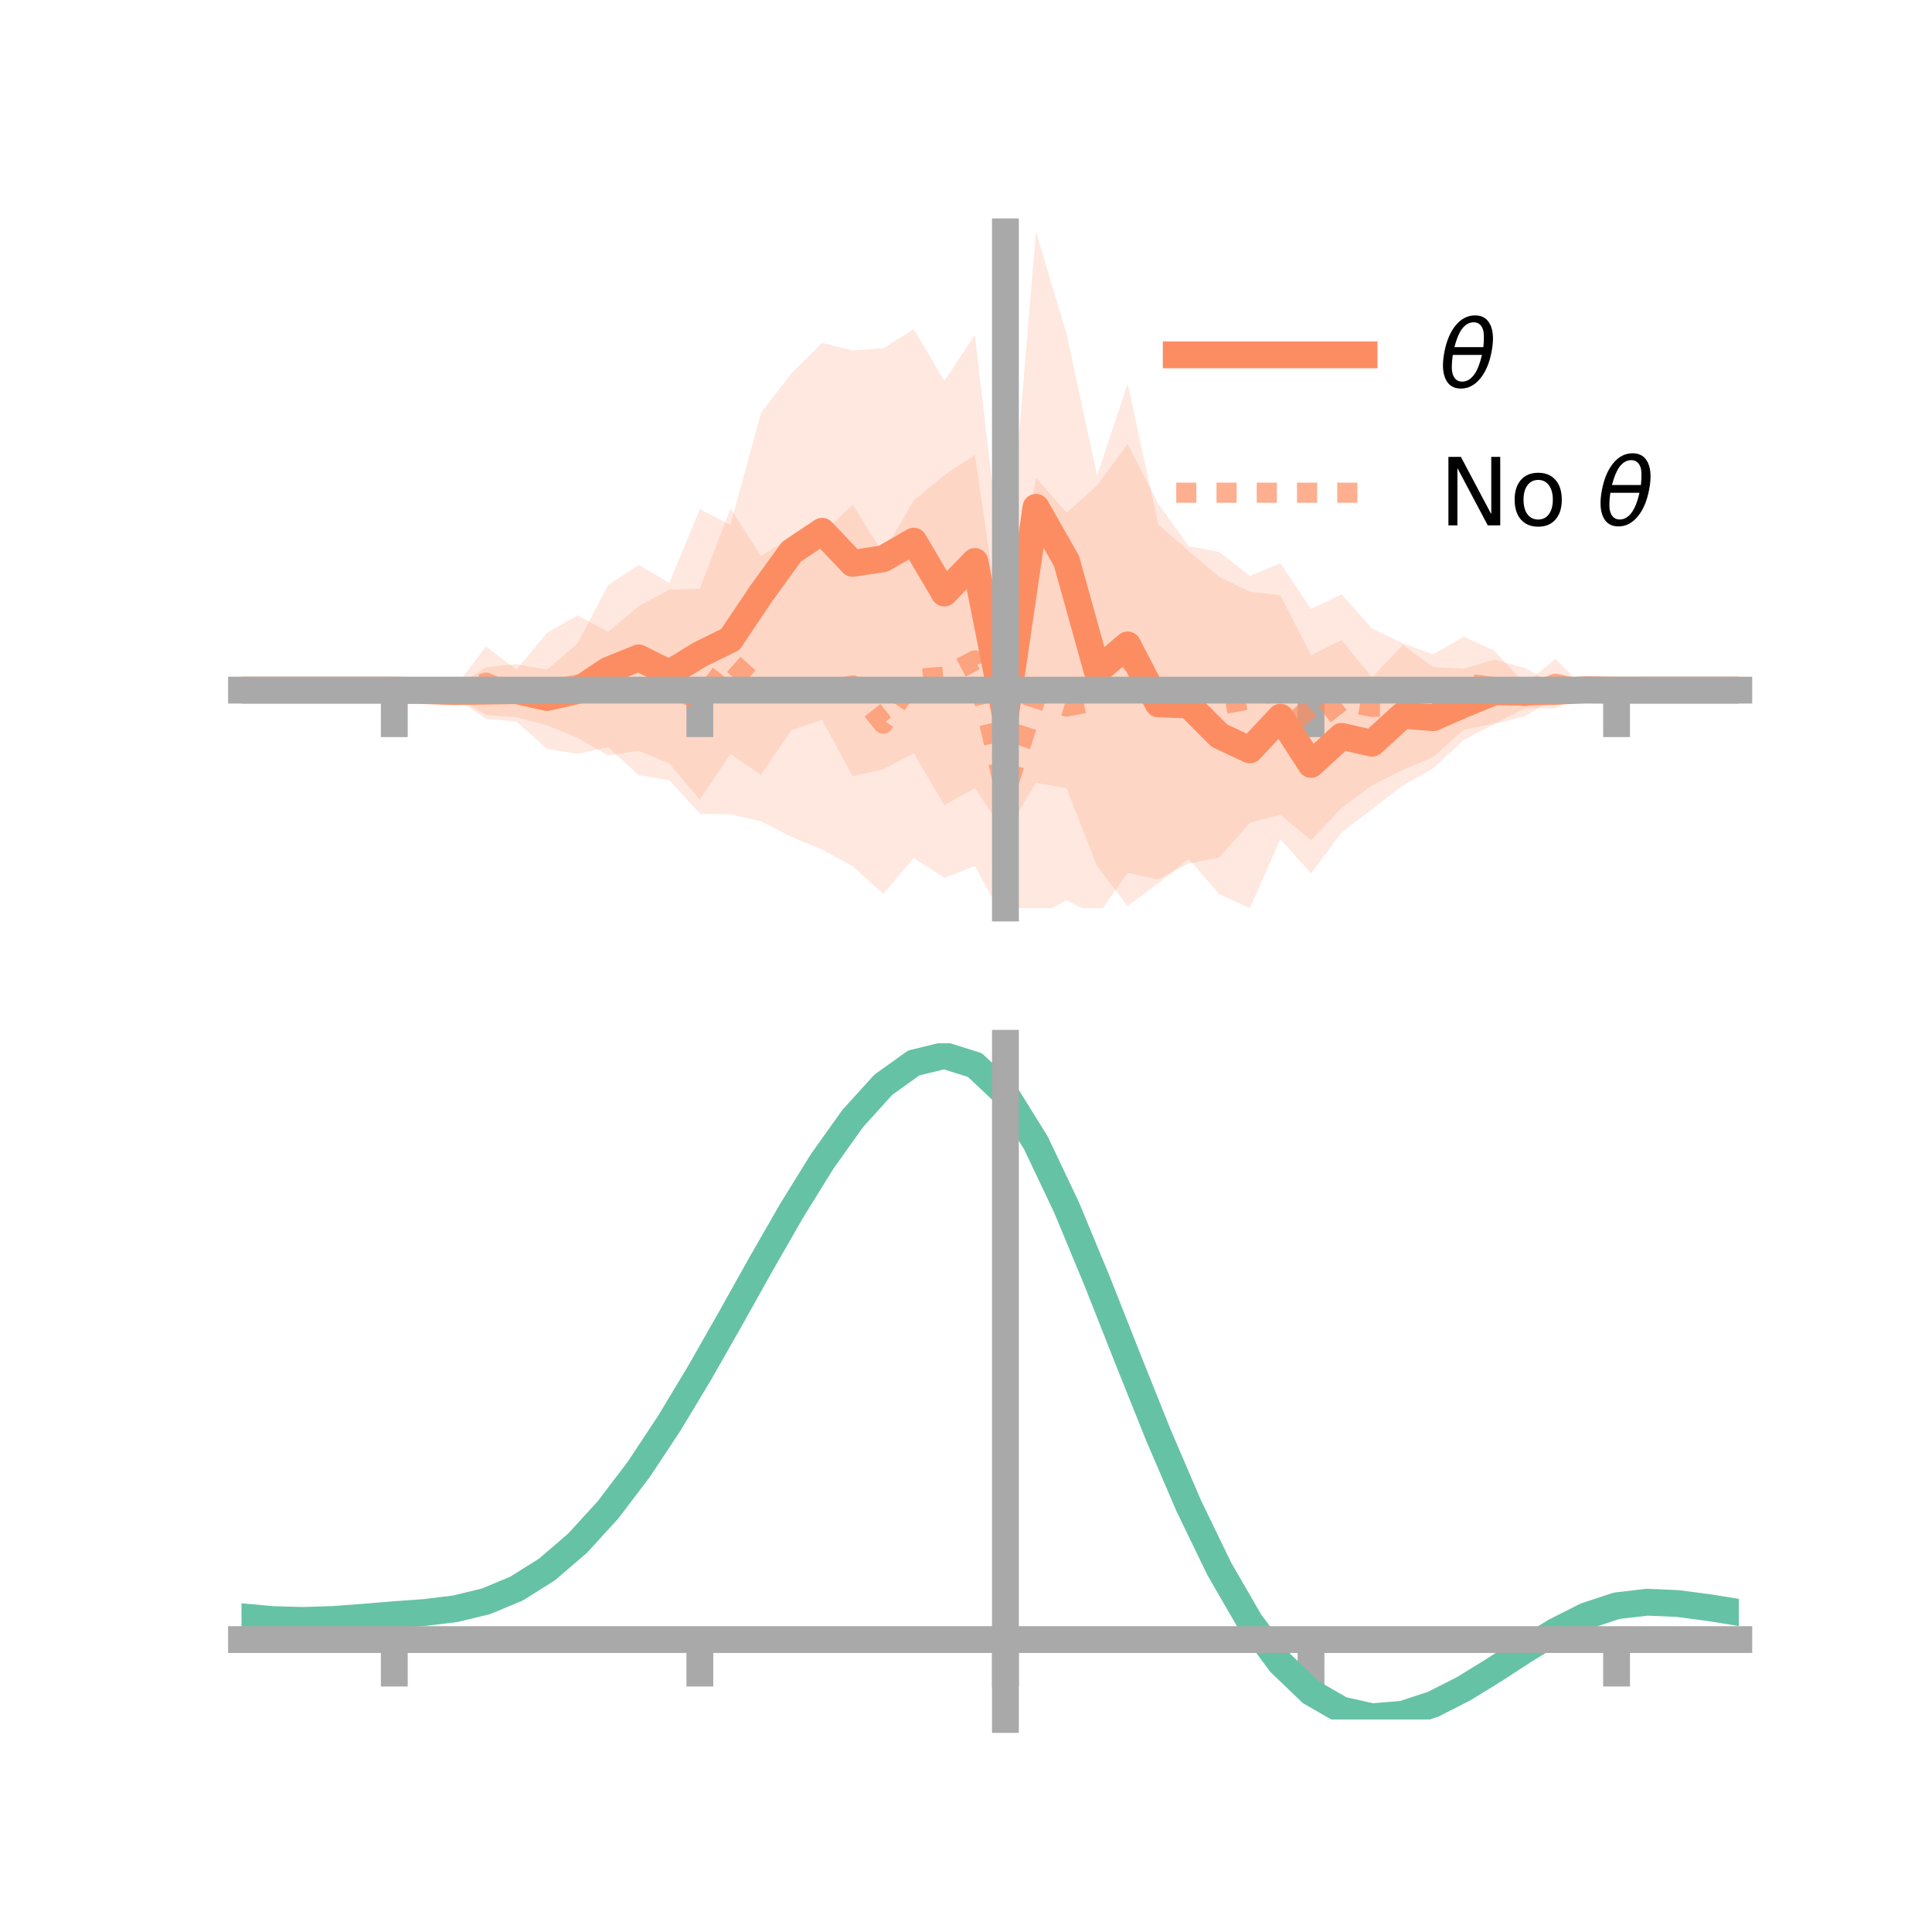<?xml version="1.0" encoding="utf-8" standalone="no"?>
<!DOCTYPE svg PUBLIC "-//W3C//DTD SVG 1.1//EN"
  "http://www.w3.org/Graphics/SVG/1.1/DTD/svg11.dtd">
<!-- Created with matplotlib (https://matplotlib.org/) -->
<svg height="144pt" version="1.1" viewBox="0 0 144 144" width="144pt" xmlns="http://www.w3.org/2000/svg" xmlns:xlink="http://www.w3.org/1999/xlink">
 <defs>
  <style type="text/css">*{stroke-linecap:butt;stroke-linejoin:round;}</style>
 </defs>
 <g id="figure_1">
  <g id="patch_1">
   <path d="M 0 144 
L 144 144 
L 144 0 
L 0 0 
z
" style="fill:none;"/>
  </g>
  <g id="axes_1">
   <g id="patch_2">
    <path d="M 18 67.68 
L 129.6 67.68 
L 129.6 17.28 
L 18 17.28 
z
" style="fill:none;"/>
   </g>
   <g id="PolyCollection_1">
    <path clip-path="url(#pcc24f3a2de)" d="M 18 51.44 
L 18 51.44 
L 20.278 51.44 
L 22.555 51.44 
L 24.833 51.44 
L 27.11 51.44 
L 29.388 51.44 
L 31.665 51.302 
L 33.943 51.226 
L 36.22 49.733 
L 38.498 49.496 
L 40.776 49.918 
L 43.053 47.95 
L 45.331 43.599 
L 47.608 42.112 
L 49.886 43.448 
L 52.163 37.954 
L 54.441 39.121 
L 56.718 30.783 
L 58.996 27.825 
L 61.273 25.553 
L 63.551 26.124 
L 65.829 25.96 
L 68.106 24.537 
L 70.384 28.396 
L 72.661 24.957 
L 74.939 44.526 
L 77.216 17.28 
L 79.494 24.891 
L 81.771 35.449 
L 84.049 28.605 
L 86.327 39.086 
L 88.604 41.084 
L 90.882 43.001 
L 93.159 44.109 
L 95.437 44.367 
L 97.714 48.849 
L 99.992 47.714 
L 102.269 50.488 
L 104.547 48.08 
L 106.824 49.718 
L 109.102 49.848 
L 111.38 49.165 
L 113.657 49.784 
L 115.935 51.08 
L 118.212 51.176 
L 120.49 51.439 
L 122.767 51.44 
L 125.045 51.44 
L 127.322 51.44 
L 129.6 51.44 
L 129.6 51.44 
L 129.6 51.44 
L 127.322 51.44 
L 125.045 51.44 
L 122.767 51.44 
L 120.49 51.442 
L 118.212 51.646 
L 115.935 51.981 
L 113.657 53.387 
L 111.38 53.969 
L 109.102 55.142 
L 106.824 57.268 
L 104.547 58.552 
L 102.269 60.305 
L 99.992 62.057 
L 97.714 65.105 
L 95.437 62.549 
L 93.159 67.68 
L 90.882 66.654 
L 88.604 64.007 
L 86.327 65.834 
L 84.049 67.531 
L 81.771 64.553 
L 79.494 58.749 
L 77.216 58.345 
L 74.939 62.11 
L 72.661 58.746 
L 70.384 60.005 
L 68.106 56.137 
L 65.829 57.333 
L 63.551 57.863 
L 61.273 53.645 
L 58.996 54.42 
L 56.718 57.746 
L 54.441 56.197 
L 52.163 59.605 
L 49.886 56.906 
L 47.608 55.96 
L 45.331 56.31 
L 43.053 54.992 
L 40.776 54.06 
L 38.498 53.456 
L 36.22 53.287 
L 33.943 51.874 
L 31.665 51.649 
L 29.388 51.44 
L 27.11 51.44 
L 24.833 51.44 
L 22.555 51.44 
L 20.278 51.44 
L 18 51.44 
z
" style="fill:#fc8d62;fill-opacity:0.2;"/>
   </g>
   <g id="PolyCollection_2">
    <path clip-path="url(#pcc24f3a2de)" d="M 18 51.44 
L 18 51.44 
L 20.278 51.44 
L 22.555 51.44 
L 24.833 51.44 
L 27.11 51.44 
L 29.388 51.44 
L 31.665 51.44 
L 33.943 51.198 
L 36.22 48.188 
L 38.498 49.902 
L 40.776 47.166 
L 43.053 45.868 
L 45.331 47.093 
L 47.608 45.179 
L 49.886 43.956 
L 52.163 43.882 
L 54.441 37.905 
L 56.718 41.446 
L 58.996 40.029 
L 61.273 39.791 
L 63.551 37.606 
L 65.829 41.247 
L 68.106 37.297 
L 70.384 35.421 
L 72.661 33.906 
L 74.939 49.459 
L 77.216 35.612 
L 79.494 38.223 
L 81.771 36.187 
L 84.049 33.089 
L 86.327 37.554 
L 88.604 40.708 
L 90.882 41.15 
L 93.159 42.927 
L 95.437 41.987 
L 97.714 45.402 
L 99.992 44.297 
L 102.269 46.84 
L 104.547 47.949 
L 106.824 48.774 
L 109.102 47.458 
L 111.38 48.491 
L 113.657 50.991 
L 115.935 49.111 
L 118.212 51.408 
L 120.49 51.419 
L 122.767 51.44 
L 125.045 51.44 
L 127.322 51.44 
L 129.6 51.44 
L 129.6 51.44 
L 129.6 51.44 
L 127.322 51.44 
L 125.045 51.44 
L 122.767 51.44 
L 120.49 51.47 
L 118.212 51.51 
L 115.935 52.808 
L 113.657 52.797 
L 111.38 53.929 
L 109.102 54.385 
L 106.824 56.429 
L 104.547 57.387 
L 102.269 58.525 
L 99.992 60.229 
L 97.714 62.62 
L 95.437 60.722 
L 93.159 61.317 
L 90.882 63.902 
L 88.604 64.361 
L 86.327 65.545 
L 84.049 65.058 
L 81.771 68.28 
L 79.494 67.096 
L 77.216 68.35 
L 74.939 68.769 
L 72.661 64.538 
L 70.384 65.434 
L 68.106 63.946 
L 65.829 66.627 
L 63.551 64.56 
L 61.273 63.325 
L 58.996 62.379 
L 56.718 61.212 
L 54.441 60.698 
L 52.163 60.653 
L 49.886 58.148 
L 47.608 57.783 
L 45.331 55.69 
L 43.053 56.184 
L 40.776 55.821 
L 38.498 53.784 
L 36.22 53.573 
L 33.943 52.021 
L 31.665 51.44 
L 29.388 51.44 
L 27.11 51.44 
L 24.833 51.44 
L 22.555 51.44 
L 20.278 51.44 
L 18 51.44 
z
" style="fill:#fc8d62;fill-opacity:0.2;"/>
   </g>
   <g id="matplotlib.axis_1">
    <g id="xtick_1">
     <g id="line2d_1">
      <defs>
       <path d="M 0 0 
L 0 3.5 
" id="ma2b2f257c2" style="stroke:#a9a9a9;stroke-width:2;"/>
      </defs>
      <g>
       <use style="fill:#a9a9a9;stroke:#a9a9a9;stroke-width:2;" x="29.388" xlink:href="#ma2b2f257c2" y="51.44"/>
      </g>
     </g>
    </g>
    <g id="xtick_2">
     <g id="line2d_2">
      <g>
       <use style="fill:#a9a9a9;stroke:#a9a9a9;stroke-width:2;" x="52.163" xlink:href="#ma2b2f257c2" y="51.44"/>
      </g>
     </g>
    </g>
    <g id="xtick_3">
     <g id="line2d_3">
      <g>
       <use style="fill:#a9a9a9;stroke:#a9a9a9;stroke-width:2;" x="74.939" xlink:href="#ma2b2f257c2" y="51.44"/>
      </g>
     </g>
    </g>
    <g id="xtick_4">
     <g id="line2d_4">
      <g>
       <use style="fill:#a9a9a9;stroke:#a9a9a9;stroke-width:2;" x="97.714" xlink:href="#ma2b2f257c2" y="51.44"/>
      </g>
     </g>
    </g>
    <g id="xtick_5">
     <g id="line2d_5">
      <g>
       <use style="fill:#a9a9a9;stroke:#a9a9a9;stroke-width:2;" x="120.49" xlink:href="#ma2b2f257c2" y="51.44"/>
      </g>
     </g>
    </g>
   </g>
   <g id="matplotlib.axis_2"/>
   <g id="line2d_6">
    <path clip-path="url(#pcc24f3a2de)" d="M 18 51.44 
L 20.278 51.44 
L 22.555 51.44 
L 24.833 51.44 
L 27.11 51.44 
L 29.388 51.44 
L 31.665 51.476 
L 33.943 51.55 
L 36.22 51.51 
L 38.498 51.476 
L 40.776 51.989 
L 43.053 51.471 
L 45.331 49.954 
L 47.608 49.036 
L 49.886 50.177 
L 52.163 48.779 
L 54.441 47.659 
L 56.718 44.265 
L 58.996 41.122 
L 61.273 39.599 
L 63.551 41.994 
L 65.829 41.647 
L 68.106 40.337 
L 70.384 44.2 
L 72.661 41.851 
L 74.939 53.318 
L 77.216 37.812 
L 79.494 41.82 
L 81.771 50.001 
L 84.049 48.068 
L 86.327 52.46 
L 88.604 52.546 
L 90.882 54.827 
L 93.159 55.894 
L 95.437 53.458 
L 97.714 56.977 
L 99.992 54.885 
L 102.269 55.396 
L 104.547 53.316 
L 106.824 53.493 
L 109.102 52.495 
L 111.38 51.567 
L 113.657 51.586 
L 115.935 51.53 
L 118.212 51.411 
L 120.49 51.441 
L 122.767 51.44 
L 125.045 51.44 
L 127.322 51.44 
L 129.6 51.44 
" style="fill:none;stroke:#fc8d62;stroke-linecap:square;stroke-width:2;"/>
   </g>
   <g id="line2d_7">
    <path clip-path="url(#pcc24f3a2de)" d="M 18 51.44 
L 20.278 51.44 
L 22.555 51.44 
L 24.833 51.44 
L 27.11 51.44 
L 29.388 51.44 
L 31.665 51.44 
L 33.943 51.609 
L 36.22 50.881 
L 38.498 51.843 
L 40.776 51.493 
L 43.053 51.026 
L 45.331 51.391 
L 47.608 51.481 
L 49.886 51.052 
L 52.163 52.267 
L 54.441 49.302 
L 56.718 51.329 
L 58.996 51.204 
L 61.273 51.558 
L 63.551 51.083 
L 65.829 53.937 
L 68.106 50.621 
L 70.384 50.428 
L 72.661 49.222 
L 74.939 59.114 
L 77.216 51.981 
L 79.494 52.659 
L 81.771 52.234 
L 84.049 49.073 
L 86.327 51.55 
L 88.604 52.535 
L 90.882 52.526 
L 93.159 52.122 
L 95.437 51.355 
L 97.714 54.011 
L 99.992 52.263 
L 102.269 52.683 
L 104.547 52.668 
L 106.824 52.601 
L 109.102 50.921 
L 111.38 51.21 
L 113.657 51.894 
L 115.935 50.96 
L 118.212 51.459 
L 120.49 51.445 
L 122.767 51.44 
L 125.045 51.44 
L 127.322 51.44 
L 129.6 51.44 
" style="fill:none;stroke:#fc8d62;stroke-dasharray:1.5,1.5;stroke-dashoffset:0;stroke-opacity:0.7;stroke-width:1.5;"/>
   </g>
   <g id="patch_3">
    <path d="M 74.939 67.68 
L 74.939 17.28 
" style="fill:none;stroke:#a9a9a9;stroke-linecap:square;stroke-linejoin:miter;stroke-width:2;"/>
   </g>
   <g id="patch_4">
    <path d="M 129.6 67.68 
L 129.6 17.28 
" style="fill:none;"/>
   </g>
   <g id="patch_5">
    <path d="M 18 51.44 
L 129.6 51.44 
" style="fill:none;stroke:#a9a9a9;stroke-linecap:square;stroke-linejoin:miter;stroke-width:2;"/>
   </g>
   <g id="patch_6">
    <path d="M 18 17.28 
L 129.6 17.28 
" style="fill:none;"/>
   </g>
   <g id="legend_1">
    <g id="line2d_8">
     <path d="M 87.67 26.449 
L 101.67 26.449 
" style="fill:none;stroke:#fc8d62;stroke-linecap:square;stroke-width:2;"/>
    </g>
    <g id="line2d_9"/>
    <g id="text_1">
     <!-- $\theta$ -->
     <g transform="translate(107.27 28.899)scale(0.07 -0.07)">
      <defs>
       <path d="M 45.516 34.672 
L 14.453 34.672 
Q 12.359 20.062 14.5 13.875 
Q 17.188 6.25 24.469 6.25 
Q 31.781 6.25 37.359 13.922 
Q 42.234 20.656 45.516 34.672 
z
M 47.016 42.969 
Q 48.344 56.844 46.625 61.719 
Q 43.953 69.438 36.766 69.438 
Q 29.297 69.438 23.828 61.812 
Q 19.531 55.672 16.156 42.969 
z
M 38.188 76.766 
Q 49.906 76.766 54.594 66.406 
Q 59.281 56.109 55.719 37.844 
Q 52.203 19.625 43.453 9.281 
Q 34.766 -1.125 23.047 -1.125 
Q 11.281 -1.125 6.641 9.281 
Q 2 19.625 5.516 37.844 
Q 9.078 56.109 17.719 66.406 
Q 26.422 76.766 38.188 76.766 
z
" id="DejaVuSans-Oblique-952"/>
      </defs>
      <use transform="translate(0 0.234)" xlink:href="#DejaVuSans-Oblique-952"/>
     </g>
    </g>
    <g id="line2d_10">
     <path d="M 87.67 36.724 
L 101.67 36.724 
" style="fill:none;stroke:#fc8d62;stroke-dasharray:1.5,1.5;stroke-dashoffset:0;stroke-opacity:0.7;stroke-width:1.5;"/>
    </g>
    <g id="line2d_11"/>
    <g id="text_2">
     <!-- No $\theta$ -->
     <g transform="translate(107.27 39.174)scale(0.07 -0.07)">
      <defs>
       <path d="M 9.812 72.906 
L 23.094 72.906 
L 55.422 11.922 
L 55.422 72.906 
L 64.984 72.906 
L 64.984 0 
L 51.703 0 
L 19.391 60.984 
L 19.391 0 
L 9.812 0 
z
" id="DejaVuSans-78"/>
       <path d="M 30.609 48.391 
Q 23.391 48.391 19.188 42.75 
Q 14.984 37.109 14.984 27.297 
Q 14.984 17.484 19.156 11.844 
Q 23.344 6.203 30.609 6.203 
Q 37.797 6.203 41.984 11.859 
Q 46.188 17.531 46.188 27.297 
Q 46.188 37.016 41.984 42.703 
Q 37.797 48.391 30.609 48.391 
z
M 30.609 56 
Q 42.328 56 49.016 48.375 
Q 55.719 40.766 55.719 27.297 
Q 55.719 13.875 49.016 6.219 
Q 42.328 -1.422 30.609 -1.422 
Q 18.844 -1.422 12.172 6.219 
Q 5.516 13.875 5.516 27.297 
Q 5.516 40.766 12.172 48.375 
Q 18.844 56 30.609 56 
z
" id="DejaVuSans-111"/>
       <path id="DejaVuSans-32"/>
      </defs>
      <use transform="translate(0 0.234)" xlink:href="#DejaVuSans-78"/>
      <use transform="translate(74.805 0.234)" xlink:href="#DejaVuSans-111"/>
      <use transform="translate(135.986 0.234)" xlink:href="#DejaVuSans-32"/>
      <use transform="translate(167.773 0.234)" xlink:href="#DejaVuSans-Oblique-952"/>
     </g>
    </g>
   </g>
  </g>
  <g id="axes_2">
   <g id="patch_7">
    <path d="M 18 128.16 
L 129.6 128.16 
L 129.6 77.76 
L 18 77.76 
z
" style="fill:none;"/>
   </g>
   <g id="PolyCollection_3">
    <path clip-path="url(#p4c08ea4bb6)" d="M 18 120.542 
L 18 120.462 
L 20.278 120.68 
L 22.555 120.746 
L 24.833 120.668 
L 27.11 120.492 
L 29.388 120.295 
L 31.665 120.124 
L 33.943 119.841 
L 36.22 119.284 
L 38.498 118.326 
L 40.776 116.875 
L 43.053 114.881 
L 45.331 112.334 
L 47.608 109.267 
L 49.886 105.748 
L 52.163 101.877 
L 54.441 97.784 
L 56.718 93.624 
L 58.996 89.571 
L 61.273 85.814 
L 63.551 82.553 
L 65.829 79.989 
L 68.106 78.326 
L 70.384 77.76 
L 72.661 78.48 
L 74.939 80.655 
L 77.216 84.372 
L 79.494 89.236 
L 81.771 94.799 
L 84.049 100.647 
L 86.327 106.416 
L 88.604 111.806 
L 90.882 116.582 
L 93.159 120.58 
L 95.437 123.702 
L 97.714 125.913 
L 99.992 127.239 
L 102.269 127.756 
L 104.547 127.577 
L 106.824 126.839 
L 109.102 125.699 
L 111.38 124.319 
L 113.657 122.862 
L 115.935 121.49 
L 118.212 120.354 
L 120.49 119.607 
L 122.767 119.342 
L 125.045 119.445 
L 127.322 119.754 
L 129.6 120.129 
L 129.6 120.233 
L 129.6 120.233 
L 127.322 119.88 
L 125.045 119.589 
L 122.767 119.496 
L 120.49 119.765 
L 118.212 120.522 
L 115.935 121.684 
L 113.657 123.099 
L 111.38 124.604 
L 109.102 126.029 
L 106.824 127.204 
L 104.547 127.965 
L 102.269 128.16 
L 99.992 127.658 
L 97.714 126.36 
L 95.437 124.205 
L 93.159 121.175 
L 90.882 117.301 
L 88.604 112.673 
L 86.327 107.447 
L 84.049 101.847 
L 81.771 96.163 
L 79.494 90.75 
L 77.216 86.015 
L 74.939 82.395 
L 72.661 80.281 
L 70.384 79.581 
L 68.106 80.126 
L 65.829 81.73 
L 63.551 84.197 
L 61.273 87.332 
L 58.996 90.936 
L 56.718 94.819 
L 54.441 98.8 
L 52.163 102.712 
L 49.886 106.411 
L 47.608 109.774 
L 45.331 112.708 
L 43.053 115.151 
L 40.776 117.076 
L 38.498 118.487 
L 36.22 119.426 
L 33.943 119.972 
L 31.665 120.245 
L 29.388 120.403 
L 27.11 120.585 
L 24.833 120.743 
L 22.555 120.808 
L 20.278 120.743 
L 18 120.542 
z
" style="fill:#66c2a5;fill-opacity:0.2;"/>
   </g>
   <g id="matplotlib.axis_3">
    <g id="xtick_6">
     <g id="line2d_12">
      <g>
       <use style="fill:#a9a9a9;stroke:#a9a9a9;stroke-width:2;" x="29.388" xlink:href="#ma2b2f257c2" y="122.204"/>
      </g>
     </g>
    </g>
    <g id="xtick_7">
     <g id="line2d_13">
      <g>
       <use style="fill:#a9a9a9;stroke:#a9a9a9;stroke-width:2;" x="52.163" xlink:href="#ma2b2f257c2" y="122.204"/>
      </g>
     </g>
    </g>
    <g id="xtick_8">
     <g id="line2d_14">
      <g>
       <use style="fill:#a9a9a9;stroke:#a9a9a9;stroke-width:2;" x="74.939" xlink:href="#ma2b2f257c2" y="122.204"/>
      </g>
     </g>
    </g>
    <g id="xtick_9">
     <g id="line2d_15">
      <g>
       <use style="fill:#a9a9a9;stroke:#a9a9a9;stroke-width:2;" x="97.714" xlink:href="#ma2b2f257c2" y="122.204"/>
      </g>
     </g>
    </g>
    <g id="xtick_10">
     <g id="line2d_16">
      <g>
       <use style="fill:#a9a9a9;stroke:#a9a9a9;stroke-width:2;" x="120.49" xlink:href="#ma2b2f257c2" y="122.204"/>
      </g>
     </g>
    </g>
   </g>
   <g id="matplotlib.axis_4"/>
   <g id="line2d_17">
    <path clip-path="url(#p4c08ea4bb6)" d="M 18 120.502 
L 20.278 120.712 
L 22.555 120.777 
L 24.833 120.706 
L 27.11 120.538 
L 29.388 120.349 
L 31.665 120.185 
L 33.943 119.907 
L 36.22 119.355 
L 38.498 118.406 
L 40.776 116.975 
L 43.053 115.016 
L 45.331 112.521 
L 47.608 109.52 
L 49.886 106.079 
L 52.163 102.295 
L 54.441 98.292 
L 56.718 94.222 
L 58.996 90.254 
L 61.273 86.573 
L 63.551 83.375 
L 65.829 80.859 
L 68.106 79.226 
L 70.384 78.67 
L 72.661 79.381 
L 74.939 81.525 
L 77.216 85.194 
L 79.494 89.993 
L 81.771 95.481 
L 84.049 101.247 
L 86.327 106.932 
L 88.604 112.239 
L 90.882 116.941 
L 93.159 120.878 
L 95.437 123.954 
L 97.714 126.137 
L 99.992 127.449 
L 102.269 127.958 
L 104.547 127.771 
L 106.824 127.022 
L 109.102 125.864 
L 111.38 124.461 
L 113.657 122.981 
L 115.935 121.587 
L 118.212 120.438 
L 120.49 119.686 
L 122.767 119.419 
L 125.045 119.517 
L 127.322 119.817 
L 129.6 120.181 
" style="fill:none;stroke:#66c2a5;stroke-linecap:square;stroke-width:2;"/>
   </g>
   <g id="patch_8">
    <path d="M 74.939 128.16 
L 74.939 77.76 
" style="fill:none;stroke:#a9a9a9;stroke-linecap:square;stroke-linejoin:miter;stroke-width:2;"/>
   </g>
   <g id="patch_9">
    <path d="M 129.6 128.16 
L 129.6 77.76 
" style="fill:none;"/>
   </g>
   <g id="patch_10">
    <path d="M 18 122.204 
L 129.6 122.204 
" style="fill:none;stroke:#a9a9a9;stroke-linecap:square;stroke-linejoin:miter;stroke-width:2;"/>
   </g>
   <g id="patch_11">
    <path d="M 18 77.76 
L 129.6 77.76 
" style="fill:none;"/>
   </g>
  </g>
 </g>
 <defs>
  <clipPath id="pcc24f3a2de">
   <rect height="50.4" width="111.6" x="18" y="17.28"/>
  </clipPath>
  <clipPath id="p4c08ea4bb6">
   <rect height="50.4" width="111.6" x="18" y="77.76"/>
  </clipPath>
 </defs>
</svg>
